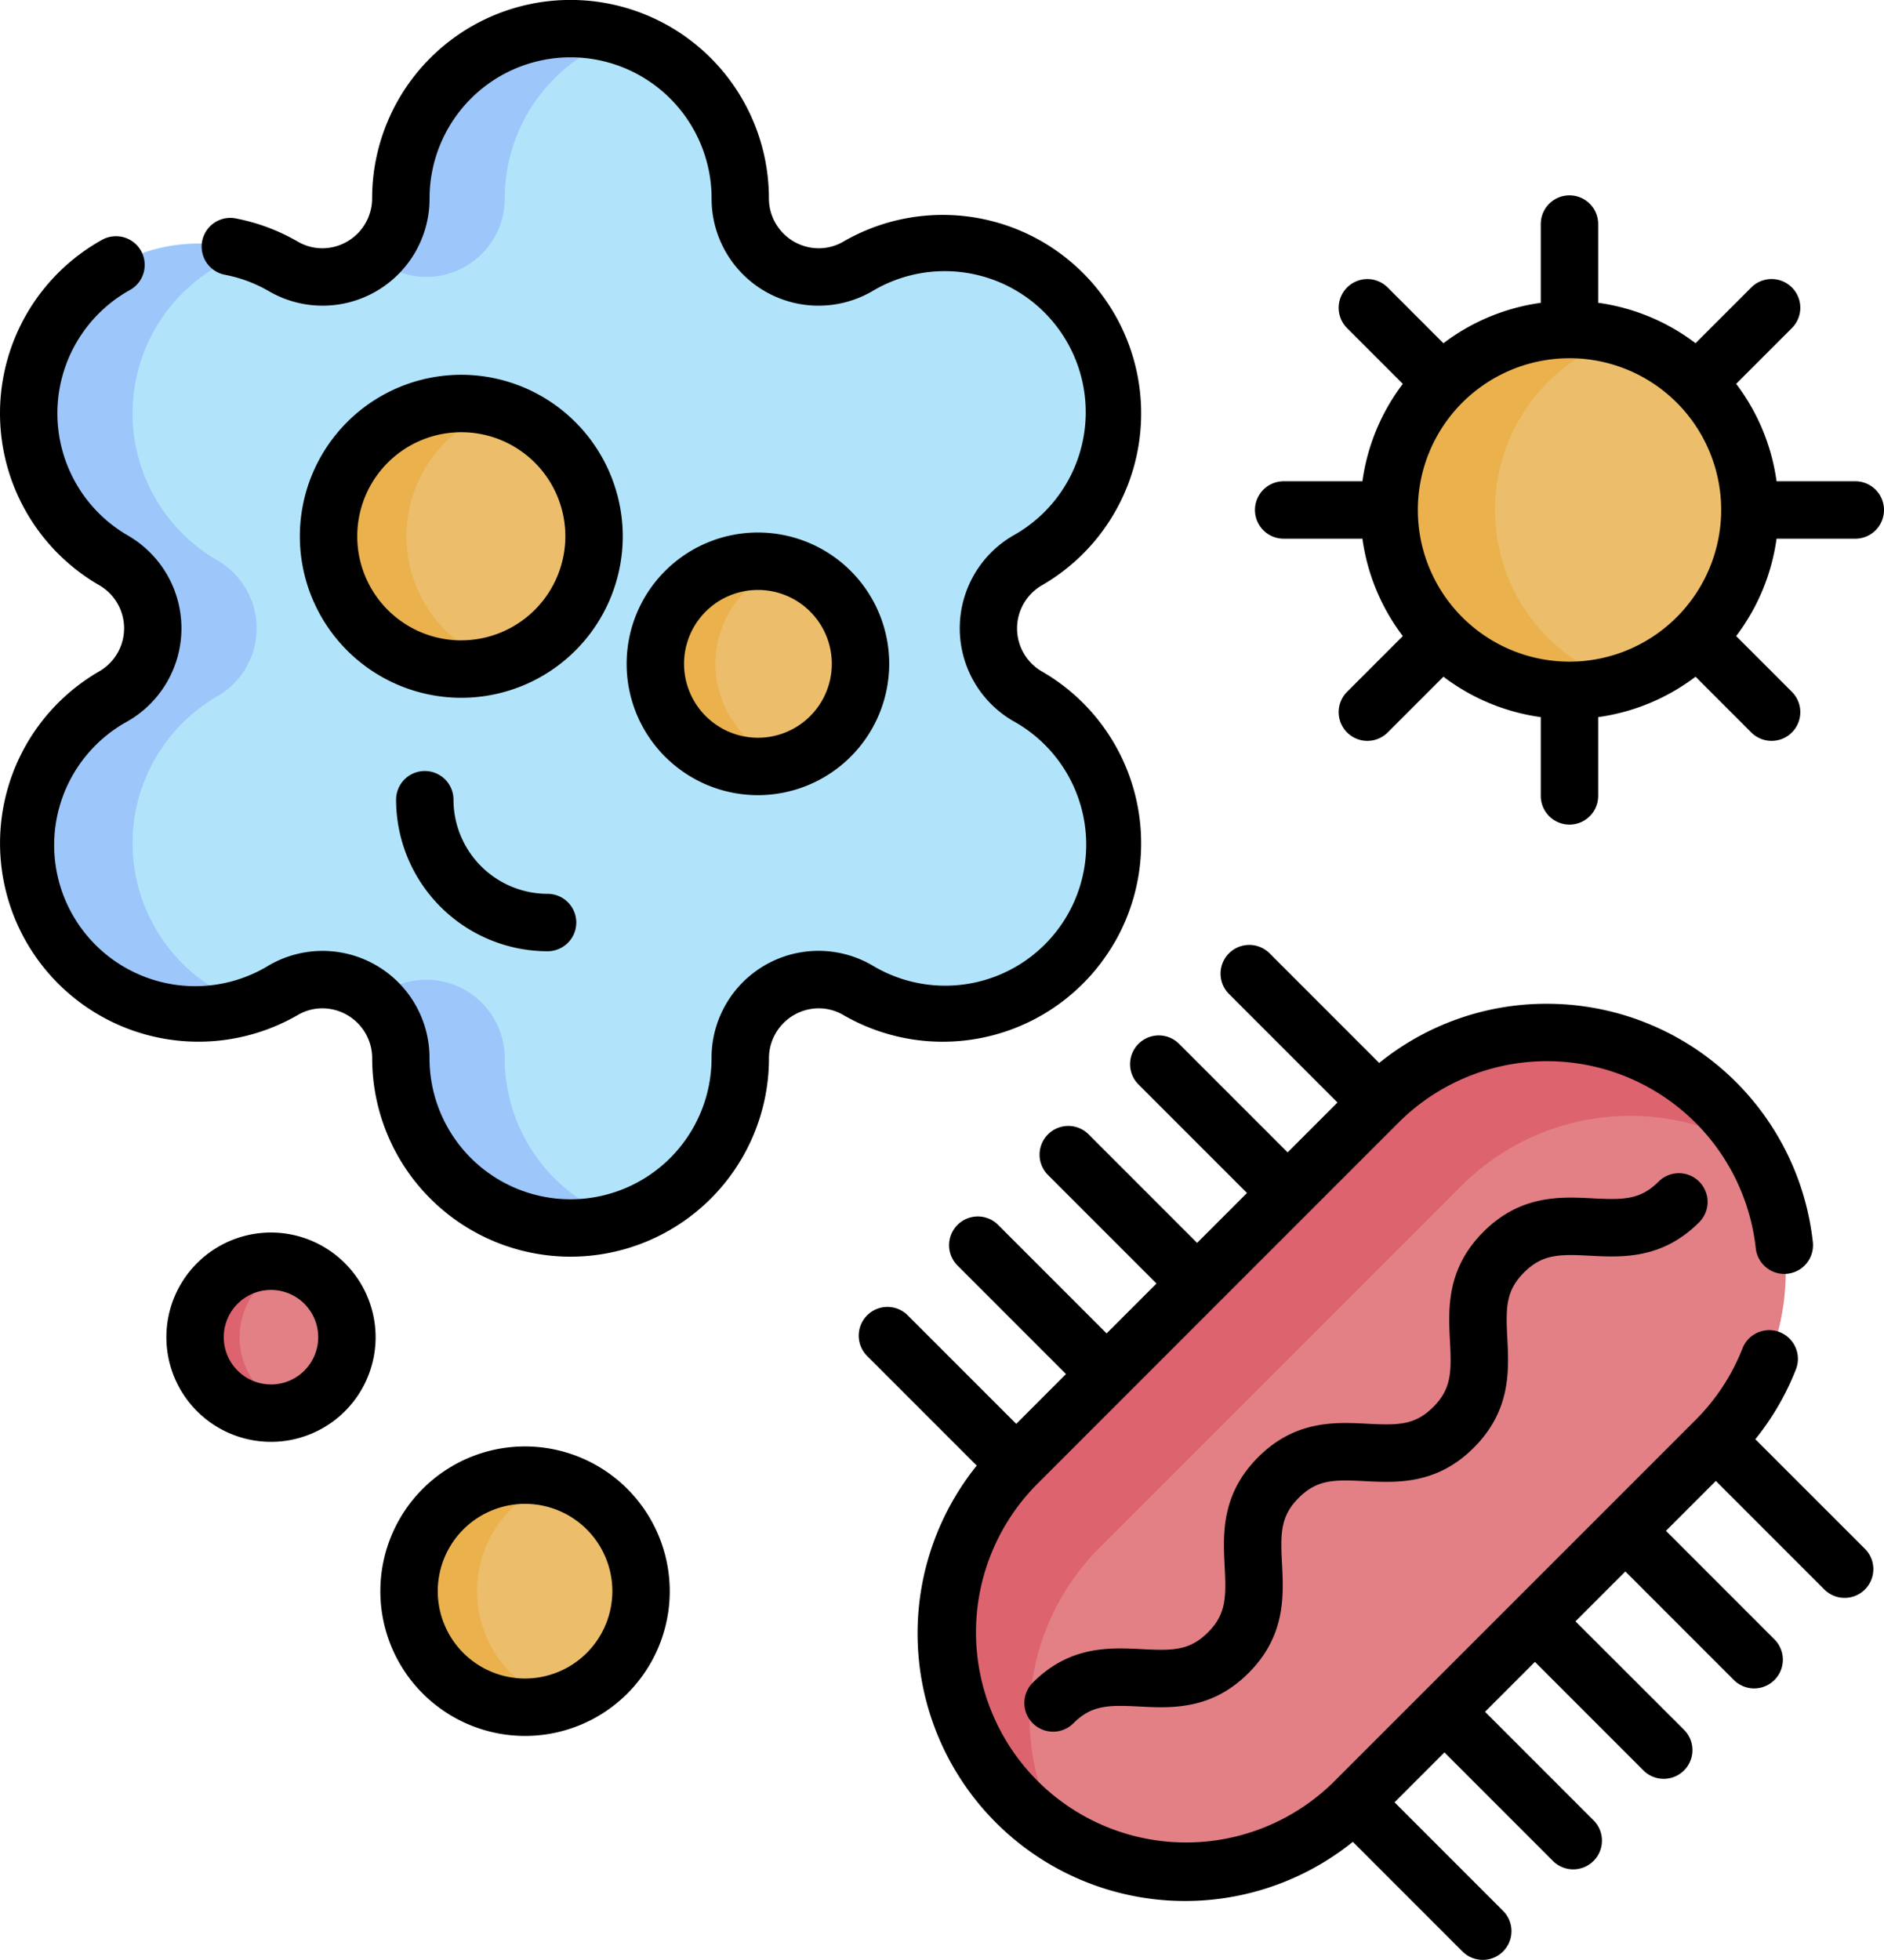 <svg xmlns="http://www.w3.org/2000/svg" width="166.999" height="173.666" viewBox="0 0 166.999 173.666"><g transform="translate(-9.828)"><g transform="translate(12.371 2.544)"><g transform="translate(0)"><path d="M65.357,113.769A15.041,15.041,0,0,0,80.4,98.728a6.951,6.951,0,0,1,10.427-6.02,15.041,15.041,0,0,0,15.041-26.052,6.951,6.951,0,0,1,0-12.04A15.041,15.041,0,0,0,90.825,28.563,6.951,6.951,0,0,1,80.4,22.543a15.041,15.041,0,0,0-30.082,0,6.951,6.951,0,0,1-10.427,6.02A15.041,15.041,0,0,0,24.847,54.615a6.951,6.951,0,0,1,0,12.04A15.041,15.041,0,0,0,39.889,92.707a6.951,6.951,0,0,1,10.427,6.02,15.041,15.041,0,0,0,15.041,15.042Z" transform="translate(-17.324 -7.502)" fill="#b1e4fa"/><path d="M108.46,28.562a6.951,6.951,0,0,0,10.427-6.02A15.046,15.046,0,0,1,129.326,8.221a15.045,15.045,0,0,0-19.644,14.321,6.857,6.857,0,0,1-2.519,5.353c.439.2.872.421,1.3.667Z" transform="translate(-76.69 -7.501)" fill="#9dc6fb"/><path d="M28.548,124.306a15.041,15.041,0,0,1,5.505-20.547,6.951,6.951,0,0,0,0-12.04,15.041,15.041,0,0,1,2.919-27.346A15.042,15.042,0,0,0,24.847,91.719a6.951,6.951,0,0,1,0,12.04,15.042,15.042,0,0,0,12.124,27.346,14.987,14.987,0,0,1-8.424-6.8Z" transform="translate(-17.324 -44.606)" fill="#9dc6fb"/><path d="M118.888,262.888a6.951,6.951,0,0,0-10.427-6.02c-.426.246-.859.467-1.3.667a6.858,6.858,0,0,1,2.519,5.353,15.045,15.045,0,0,0,19.644,14.321,15.045,15.045,0,0,1-10.439-14.321Z" transform="translate(-76.69 -171.663)" fill="#9dc6fb"/><g transform="translate(26.581 33.205)"><circle cx="11.768" cy="11.768" r="11.768" transform="translate(0 0)" fill="#ecbe6b"/><path d="M110.908,128.418a11.768,11.768,0,1,1,0-22.511,11.776,11.776,0,0,0,0,22.511Z" transform="translate(-95.691 -105.394)" fill="#eab14d"/></g><g transform="translate(55.547 47.186)"><circle cx="9.093" cy="9.093" r="9.093" transform="translate(0 0.001)" fill="#ecbe6b"/><path d="M192.847,164.406a9.094,9.094,0,1,1,0-17.4,9.1,9.1,0,0,0,0,17.4Z" transform="translate(-181.088 -146.615)" fill="#eab14d"/></g></g><g transform="translate(81.331 88.948)"><path d="M325.322,275.937a21.169,21.169,0,0,0-29.938,0l-32.076,32.076a21.169,21.169,0,0,0,29.938,29.938l32.076-32.076A21.169,21.169,0,0,0,325.322,275.937Z" transform="translate(-257.107 -269.736)" fill="#e28086"/><path d="M267.459,341.19a21.188,21.188,0,0,1-4.155-33.174l32.078-32.078a21.188,21.188,0,0,1,33.174,4.155,21.176,21.176,0,0,0-25.788,3.231L270.689,315.4A21.176,21.176,0,0,0,267.459,341.19Z" transform="translate(-257.104 -269.737)" fill="#dd636e"/></g><g transform="translate(120.592 26.654)"><circle cx="15.987" cy="15.987" r="15.987" transform="translate(0 0.001)" fill="#ecbe6b"/><path d="M393.528,117.363a15.988,15.988,0,1,1,0-30.584,16,16,0,0,0,0,30.584Z" transform="translate(-372.854 -86.083)" fill="#eab14d"/></g><g transform="translate(33.716 128.17)"><circle cx="10.282" cy="10.282" r="10.282" transform="translate(0 0.001)" fill="#ecbe6b"/><path d="M130.021,405.488a10.283,10.283,0,1,1,0-19.67,10.29,10.29,0,0,0,0,19.67Z" transform="translate(-116.724 -385.37)" fill="#eab14d"/></g><g transform="translate(14.748 109.221)"><circle cx="6.73" cy="6.73" r="6.73" transform="translate(0 0)" fill="#e28086"/><path d="M69.506,342.671a6.73,6.73,0,1,1,0-12.873,6.734,6.734,0,0,0,0,12.873Z" transform="translate(-60.803 -329.504)" fill="#dd636e"/></g></g><g transform="translate(9.828 0)"><path d="M108.623,83.516A17.575,17.575,0,0,0,102.186,59.5a4.407,4.407,0,0,1,0-7.635A17.586,17.586,0,1,0,84.6,21.4,4.33,4.33,0,0,1,82.4,22a4.428,4.428,0,0,1-4.416-4.42,17.585,17.585,0,0,0-35.171,0A4.428,4.428,0,0,1,38.4,22a4.332,4.332,0,0,1-2.194-.6,17.5,17.5,0,0,0-5.594-2.066,2.544,2.544,0,0,0-.922,5,12.42,12.42,0,0,1,3.969,1.467,9.479,9.479,0,0,0,14.245-8.222,12.5,12.5,0,0,1,25,0,9.479,9.479,0,0,0,14.243,8.224,12.5,12.5,0,1,1,12.5,21.647,9.5,9.5,0,0,0,0,16.448,12.5,12.5,0,1,1-12.5,21.645A9.479,9.479,0,0,0,72.9,93.77a12.5,12.5,0,1,1-25,0,9.479,9.479,0,0,0-14.243-8.224A12.5,12.5,0,1,1,21.166,63.9a9.5,9.5,0,0,0,0-16.448A12.5,12.5,0,0,1,21.343,25.7a2.544,2.544,0,0,0-2.467-4.45,17.587,17.587,0,0,0-.252,30.607,4.407,4.407,0,0,1,0,7.634A17.584,17.584,0,1,0,36.21,89.95a4.329,4.329,0,0,1,2.192-.6,4.428,4.428,0,0,1,4.416,4.42,17.585,17.585,0,1,0,35.171,0A4.428,4.428,0,0,1,82.4,89.35a4.333,4.333,0,0,1,2.195.6,17.579,17.579,0,0,0,24.023-6.435Z" transform="translate(-9.828 0)"/><path d="M102.5,97.9a14.311,14.311,0,1,0,14.311,14.311A14.328,14.328,0,0,0,102.5,97.9Zm0,23.535a9.223,9.223,0,1,1,9.223-9.224A9.234,9.234,0,0,1,102.5,121.431Z" transform="translate(-61.61 -64.69)"/><path d="M196.862,150.754a11.637,11.637,0,1,0-11.637,11.637A11.65,11.65,0,0,0,196.862,150.754Zm-18.186,0a6.549,6.549,0,1,1,6.549,6.549A6.557,6.557,0,0,1,178.676,150.754Z" transform="translate(-118.042 -91.93)"/><path d="M126.768,212.3a8.35,8.35,0,0,1-8.34-8.34,2.544,2.544,0,1,0-5.088,0,13.443,13.443,0,0,0,13.428,13.428,2.544,2.544,0,0,0,0-5.088Z" transform="translate(-78.23 -133.096)"/><path d="M313.711,290.663a23.446,23.446,0,0,0,3.6-6.193,2.544,2.544,0,0,0-4.737-1.858,18.463,18.463,0,0,1-4.157,6.339l-.009.008-.013.014-32.064,32.061A18.625,18.625,0,0,1,249.987,294.7l.007-.006.009-.011,32.069-32.065a18.623,18.623,0,0,1,31.681,11.127,2.544,2.544,0,0,0,5.058-.553,23.713,23.713,0,0,0-23.57-21.117,23.522,23.522,0,0,0-14.87,5.245l-9.715-9.715a2.544,2.544,0,0,0-3.6,3.6l9.618,9.618-4.421,4.421-9.618-9.618a2.544,2.544,0,0,0-3.6,3.6l9.617,9.617-4.421,4.421-9.617-9.617a2.544,2.544,0,1,0-3.6,3.6l9.617,9.617-4.421,4.421-9.617-9.617a2.544,2.544,0,0,0-3.6,3.6l9.617,9.617L248.2,289.3l-9.617-9.616a2.544,2.544,0,0,0-3.6,3.6l9.714,9.714a23.711,23.711,0,0,0,33.339,33.339l9.715,9.715a2.544,2.544,0,0,0,3.6-3.6l-9.618-9.618,4.421-4.421,9.617,9.617a2.544,2.544,0,1,0,3.6-3.6l-9.617-9.617,4.421-4.421,9.617,9.617a2.544,2.544,0,1,0,3.6-3.6L297.77,306.8l4.421-4.421,9.616,9.617a2.544,2.544,0,0,0,3.6-3.6l-9.616-9.617,4.421-4.421,9.616,9.616a2.544,2.544,0,0,0,3.6-3.6Z" transform="translate(-158.119 -163.129)"/><path d="M327.656,313.8c2.85.148,6.395.33,9.691-2.966a2.544,2.544,0,1,0-3.6-3.6c-1.621,1.621-3.115,1.623-5.831,1.483-2.849-.147-6.395-.33-9.692,2.966s-3.113,6.842-2.966,9.692c.14,2.717.138,4.211-1.483,5.832s-3.115,1.623-5.831,1.483c-2.849-.147-6.4-.33-9.692,2.966s-3.114,6.843-2.967,9.692c.14,2.717.138,4.211-1.484,5.832s-3.113,1.624-5.832,1.484c-2.849-.147-6.4-.33-9.692,2.967a2.544,2.544,0,0,0,3.6,3.6c1.621-1.621,3.114-1.624,5.832-1.484,2.848.146,6.395.33,9.692-2.967s3.114-6.843,2.967-9.692c-.14-2.717-.138-4.211,1.483-5.832s3.114-1.623,5.832-1.483c2.849.147,6.4.33,9.691-2.966s3.114-6.843,2.967-9.692c-.14-2.717-.138-4.211,1.483-5.832S324.94,313.654,327.656,313.8Z" transform="translate(-186.731 -202.529)"/><path d="M122.051,377.872A12.826,12.826,0,1,0,134.877,390.7,12.841,12.841,0,0,0,122.051,377.872Zm0,20.565a7.738,7.738,0,1,1,7.738-7.738A7.747,7.747,0,0,1,122.051,398.437Z" transform="translate(-75.51 -249.701)"/><path d="M62.577,322a9.273,9.273,0,1,0,9.274,9.273A9.284,9.284,0,0,0,62.577,322Zm0,13.459a4.186,4.186,0,1,1,4.186-4.186A4.19,4.19,0,0,1,62.577,335.463Z" transform="translate(-38.557 -212.783)"/><path d="M391.014,76.368h-6.98a18.437,18.437,0,0,0-3.581-8.63l4.94-4.94a2.544,2.544,0,0,0-3.6-3.6l-4.94,4.939a18.435,18.435,0,0,0-8.63-3.581V53.58a2.544,2.544,0,1,0-5.088,0v6.98a18.434,18.434,0,0,0-8.63,3.581l-4.94-4.94a2.544,2.544,0,0,0-3.6,3.6l4.94,4.94a18.436,18.436,0,0,0-3.581,8.63h-6.98a2.544,2.544,0,1,0,0,5.088h6.98a18.436,18.436,0,0,0,3.581,8.63l-4.94,4.94a2.544,2.544,0,0,0,3.6,3.6l4.94-4.94a18.435,18.435,0,0,0,8.63,3.581v6.98a2.544,2.544,0,1,0,5.088,0v-6.98a18.434,18.434,0,0,0,8.63-3.581l4.94,4.94a2.544,2.544,0,0,0,3.6-3.6l-4.94-4.94a18.436,18.436,0,0,0,3.581-8.63h6.98a2.544,2.544,0,1,0,0-5.088ZM365.681,92.356a13.444,13.444,0,1,1,13.444-13.444A13.459,13.459,0,0,1,365.681,92.356Z" transform="translate(-226.559 -33.725)"/></g></g></svg>